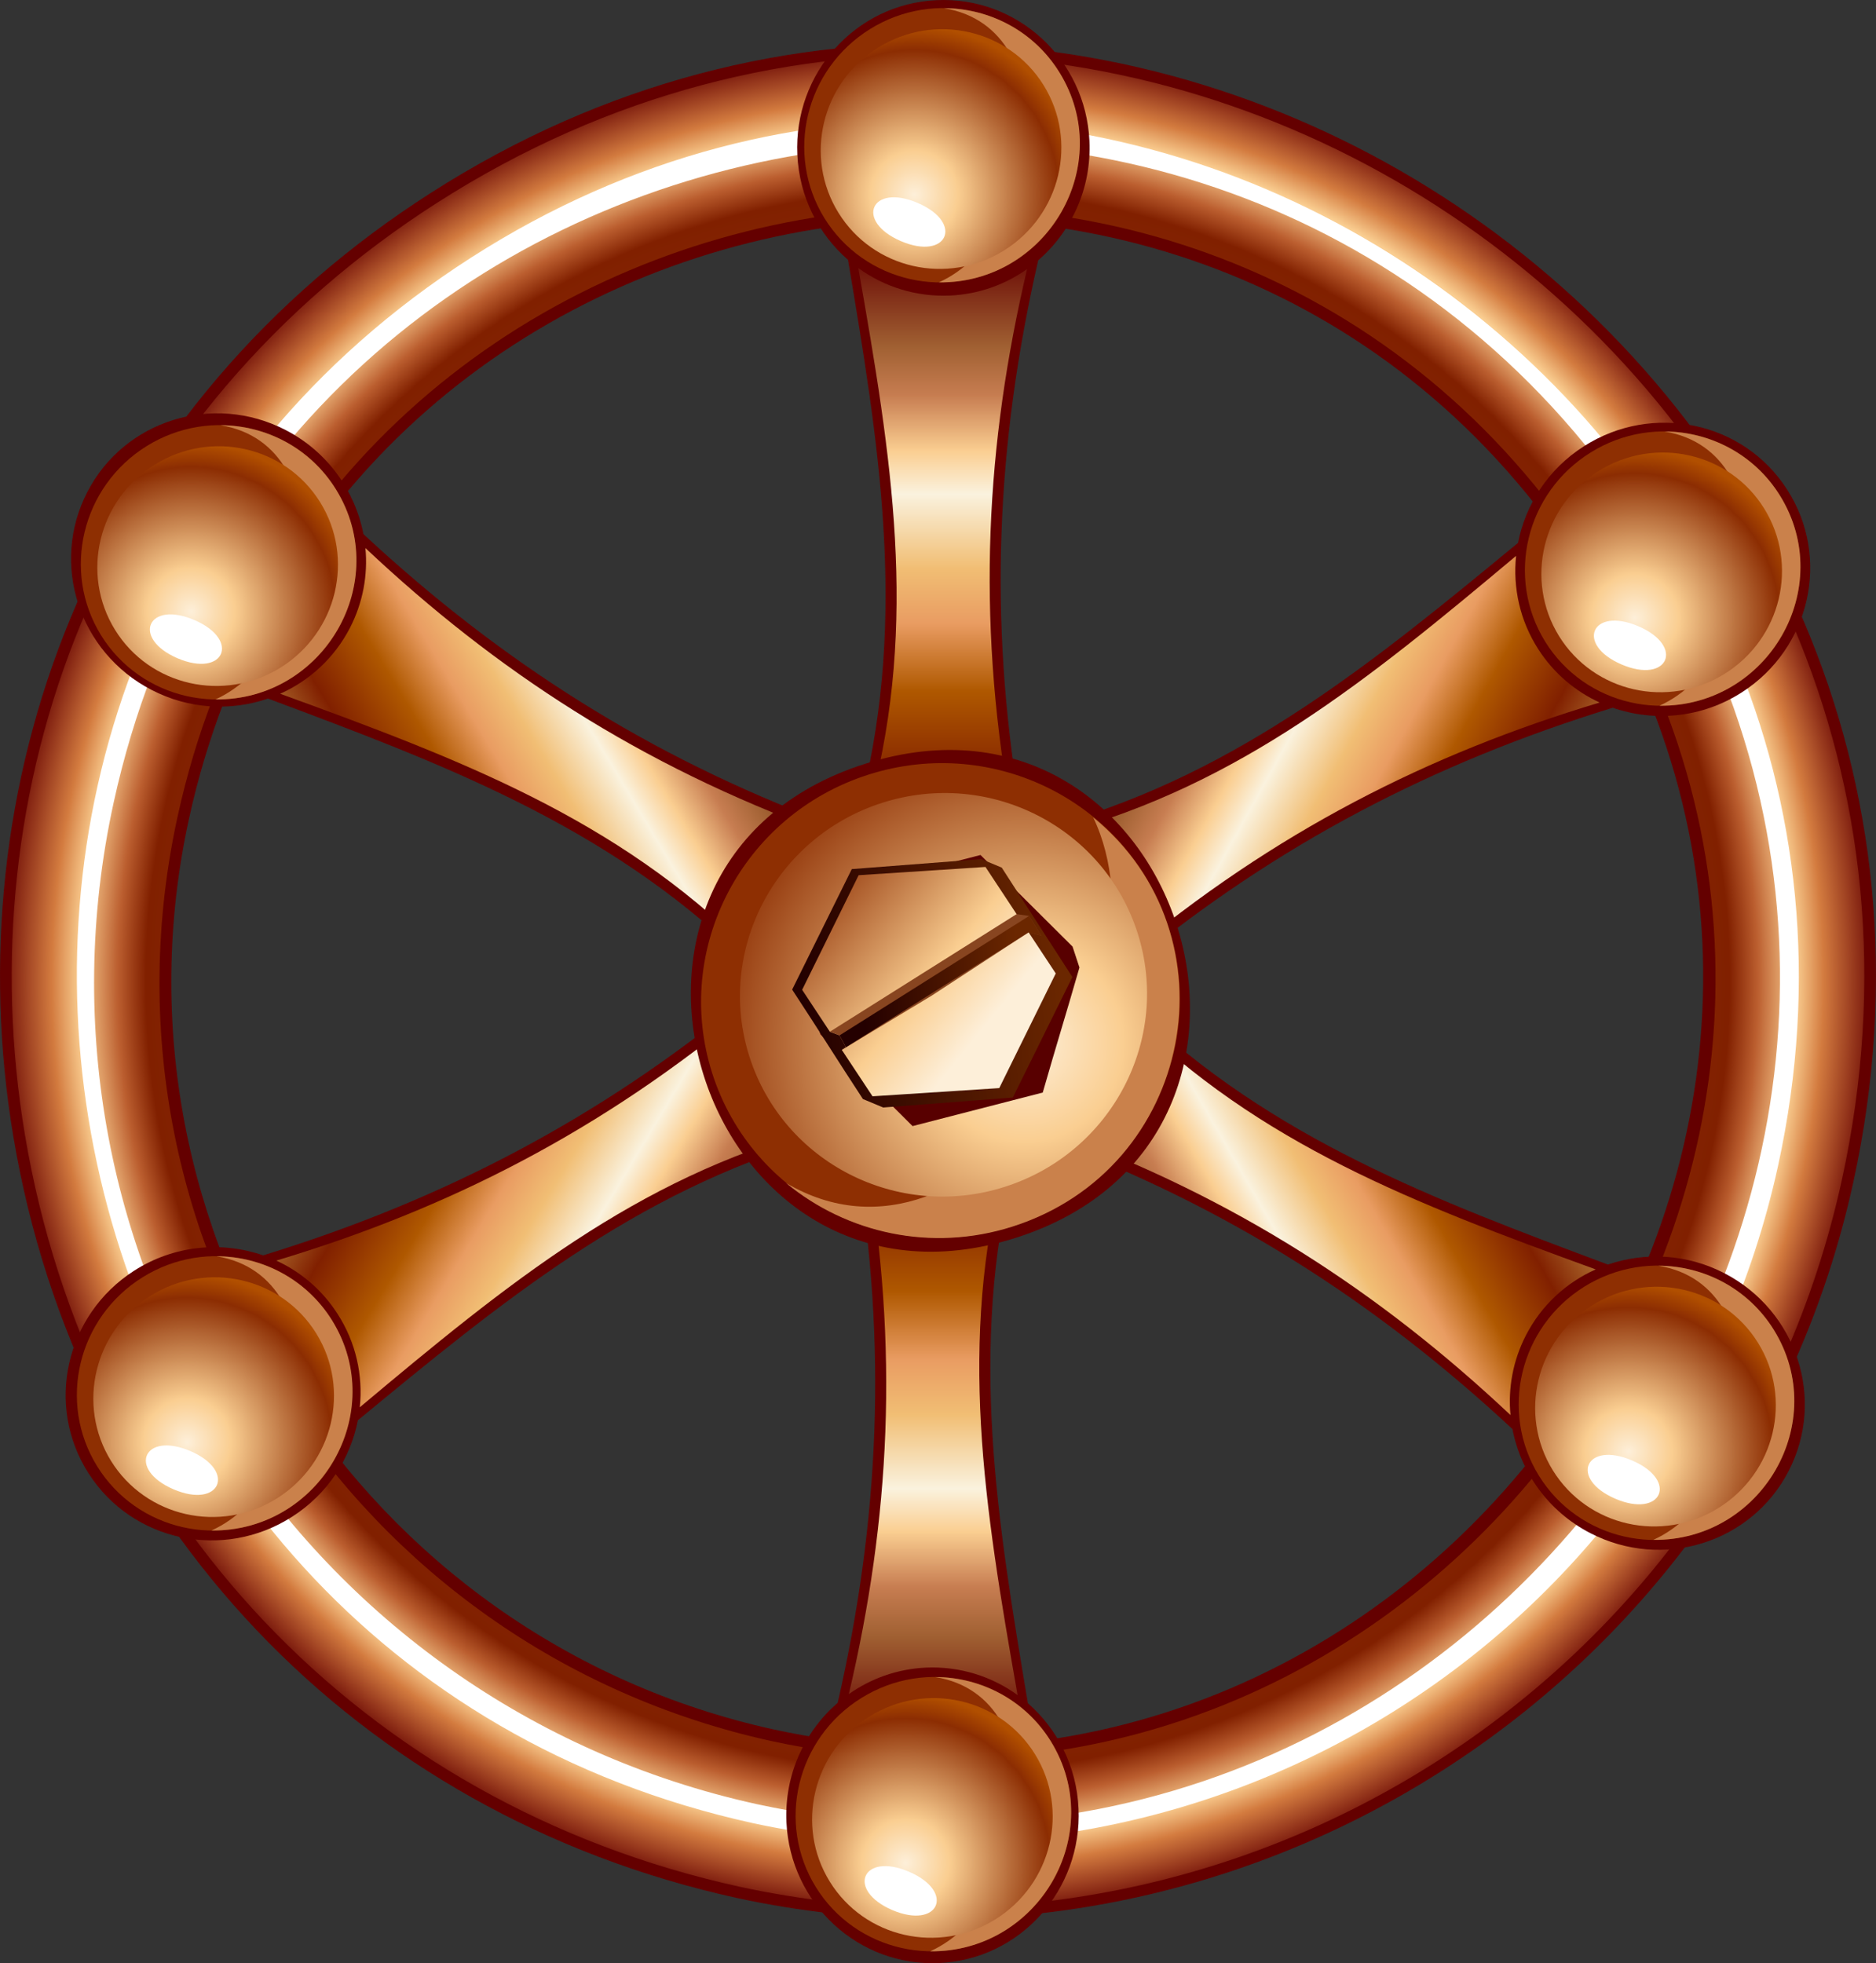 <?xml version="1.0" encoding="UTF-8" standalone="no"?>
<svg
   xmlns:a="http://ns.adobe.com/AdobeSVGViewerExtensions/3.0/"
   xmlns:dc="http://purl.org/dc/elements/1.1/"
   xmlns:cc="http://creativecommons.org/ns#"
   xmlns:rdf="http://www.w3.org/1999/02/22-rdf-syntax-ns#"
   xmlns:svg="http://www.w3.org/2000/svg"
   xmlns="http://www.w3.org/2000/svg"
   xmlns:sodipodi="http://sodipodi.sourceforge.net/DTD/sodipodi-0.dtd"
   xmlns:inkscape="http://www.inkscape.org/namespaces/inkscape"
   version="1.1"
   id="图层_1"
   x="0px"
   y="0px"
   width="43px"
   height="45px"
   viewBox="0 0 43 45"
   enable-background="new 0 0 43 45"
   xml:space="preserve"
   sodipodi:docname="工业管道_52-01.svg"><rect x="0" y="0" width="43" height="45" fill="#333333" stroke="none"/><defs
   id="defs336" /><sodipodi:namedview
   pagecolor="#ffffff"
   bordercolor="#666666"
   borderopacity="1"
   objecttolerance="10"
   gridtolerance="10"
   guidetolerance="10"
   inkscape:pageopacity="0"
   inkscape:pageshadow="2"
   inkscape:window-width="640"
   inkscape:window-height="480"
   id="namedview334" />
<g
   id="g331">
	<path
   fill-rule="evenodd"
   clip-rule="evenodd"
   fill="#640000"
   d="M16.885,43.504C8.156,41.582,1.786,34.862,0.306,26.053   c-0.668-3.992-0.245-8.124,1.304-11.87c1.681-4.07,4.556-7.386,8.255-9.755C25.889-5.845,46.547,8.49,42.48,27.098   C39.952,38.667,28.448,46.005,16.885,43.504L16.885,43.504z M17.729,39.641c15.15,3.276,26.903-13.523,18.514-26.596   C27.843-0.037,7.651,3.58,4.331,18.771C2.268,28.213,8.304,37.564,17.729,39.641z"
   id="path2" />
	
		<radialGradient
   id="SVGID_1_"
   cx="22.07"
   cy="23.711"
   r="21.506"
   gradientTransform="matrix(1.005 0 0 1.005 -0.687 -1.34)"
   gradientUnits="userSpaceOnUse">
		<stop
   offset="0"
   style="stop-color:#B47736"
   id="stop4" />
		<stop
   offset="0.84"
   style="stop-color:#812000"
   id="stop6" />
		<stop
   offset="0.87"
   style="stop-color:#BB5E2F"
   id="stop8" />
		<stop
   offset="0.91"
   style="stop-color:#FACE91"
   id="stop10" />
		<stop
   offset="0.94"
   style="stop-color:#D37B3F"
   id="stop12" />
		<stop
   offset="1"
   style="stop-color:#640000"
   id="stop14" />
		<a:midPointStop
   offset="0"
   style="stop-color:#B47736" />
		<a:midPointStop
   offset="0.5"
   style="stop-color:#B47736" />
		<a:midPointStop
   offset="0.84"
   style="stop-color:#812000" />
		<a:midPointStop
   offset="0.5"
   style="stop-color:#812000" />
		<a:midPointStop
   offset="0.87"
   style="stop-color:#BB5E2F" />
		<a:midPointStop
   offset="0.5"
   style="stop-color:#BB5E2F" />
		<a:midPointStop
   offset="0.91"
   style="stop-color:#FACE91" />
		<a:midPointStop
   offset="0.5"
   style="stop-color:#FACE91" />
		<a:midPointStop
   offset="0.94"
   style="stop-color:#D37B3F" />
		<a:midPointStop
   offset="0.5"
   style="stop-color:#D37B3F" />
		<a:midPointStop
   offset="1"
   style="stop-color:#640000" />
	</radialGradient>
	<path
   fill-rule="evenodd"
   clip-rule="evenodd"
   fill="url(#SVGID_1_)"
   d="M16.941,43.245C28.404,45.724,39.715,38.5,42.219,27.04   C46.236,8.655,25.859-5.506,10.008,4.655c-3.654,2.342-6.49,5.613-8.15,9.632c-1.531,3.699-1.948,7.781-1.287,11.724   C2.03,34.706,8.314,41.345,16.941,43.245L16.941,43.245z M17.672,39.906L17.672,39.906C8.063,37.789,1.968,28.329,4.07,18.717   C7.44,3.291,27.936-0.388,36.467,12.902C45.005,26.205,33.121,43.245,17.672,39.906z"
   id="path17" />
	<path
   fill-rule="evenodd"
   clip-rule="evenodd"
   fill="#FFFFFF"
   d="M17.248,41.787c10.658,2.306,21.178-4.41,23.507-15.066   C44.487,9.643,25.522-3.535,10.803,5.902C-3.947,15.356,0.161,38.023,17.248,41.787L17.248,41.787z M17.345,41.354L17.345,41.354   C6.935,39.061,0.329,28.81,2.605,18.395c3.647-16.693,25.872-20.682,35.104-6.3C46.956,26.503,34.064,44.969,17.345,41.354z"
   id="path19" />
	<path
   fill-rule="evenodd"
   clip-rule="evenodd"
   fill="#640000"
   d="M19.752,18.309c-0.09,1.043,3.644,1.304,3.619,0.149   c-0.709-4.263-0.539-8.279,0.426-12.491c0.759-0.657,1.225-1.65,1.174-2.737c-0.086-1.869-1.655-3.315-3.505-3.226   c-1.851,0.085-3.276,1.672-3.19,3.541c0.044,0.969,0.486,1.824,1.162,2.412C20.134,10.118,20.803,14.077,19.752,18.309z"
   id="path21" />
	<linearGradient
   id="SVGID_2_"
   gradientUnits="userSpaceOnUse"
   x1="21.608"
   y1="5.679"
   x2="21.608"
   y2="19.796">
		<stop
   offset="0"
   style="stop-color:#640000"
   id="stop23" />
		<stop
   offset="0.16"
   style="stop-color:#A06032"
   id="stop25" />
		<stop
   offset="0.24"
   style="stop-color:#C77D51"
   id="stop27" />
		<stop
   offset="0.33"
   style="stop-color:#FACE91"
   id="stop29" />
		<stop
   offset="0.4"
   style="stop-color:#FAF2DE"
   id="stop31" />
		<stop
   offset="0.52"
   style="stop-color:#F1BE74"
   id="stop33" />
		<stop
   offset="0.61"
   style="stop-color:#E99C62"
   id="stop35" />
		<stop
   offset="0.72"
   style="stop-color:#AF5800"
   id="stop37" />
		<stop
   offset="0.87"
   style="stop-color:#812000"
   id="stop39" />
		<stop
   offset="1"
   style="stop-color:#B47736"
   id="stop41" />
		<a:midPointStop
   offset="0"
   style="stop-color:#640000" />
		<a:midPointStop
   offset="0.5"
   style="stop-color:#640000" />
		<a:midPointStop
   offset="0.16"
   style="stop-color:#A06032" />
		<a:midPointStop
   offset="0.5"
   style="stop-color:#A06032" />
		<a:midPointStop
   offset="0.24"
   style="stop-color:#C77D51" />
		<a:midPointStop
   offset="0.5"
   style="stop-color:#C77D51" />
		<a:midPointStop
   offset="0.33"
   style="stop-color:#FACE91" />
		<a:midPointStop
   offset="0.5"
   style="stop-color:#FACE91" />
		<a:midPointStop
   offset="0.4"
   style="stop-color:#FAF2DE" />
		<a:midPointStop
   offset="0.5"
   style="stop-color:#FAF2DE" />
		<a:midPointStop
   offset="0.52"
   style="stop-color:#F1BE74" />
		<a:midPointStop
   offset="0.5"
   style="stop-color:#F1BE74" />
		<a:midPointStop
   offset="0.61"
   style="stop-color:#E99C62" />
		<a:midPointStop
   offset="0.5"
   style="stop-color:#E99C62" />
		<a:midPointStop
   offset="0.72"
   style="stop-color:#AF5800" />
		<a:midPointStop
   offset="0.5"
   style="stop-color:#AF5800" />
		<a:midPointStop
   offset="0.87"
   style="stop-color:#812000" />
		<a:midPointStop
   offset="0.5"
   style="stop-color:#812000" />
		<a:midPointStop
   offset="1"
   style="stop-color:#B47736" />
	</linearGradient>
	<path
   fill-rule="evenodd"
   clip-rule="evenodd"
   fill="url(#SVGID_2_)"
   d="M23.152,18.503c-0.772-4.402-0.551-8.34,0.39-12.336   c-0.502,0.356-1.104,0.576-1.761,0.607c-0.784,0.036-1.517-0.201-2.107-0.629c0.769,4.366,1.371,8.097,0.292,12.206   C19.916,18.899,23.165,19.14,23.152,18.503z"
   id="path44" />
	<path
   fill-rule="evenodd"
   clip-rule="evenodd"
   fill="#640000"
   d="M16.995,21.916c0.859,0.6,2.952-2.504,1.939-3.059   c-4.045-1.52-7.44-3.673-10.604-6.614c-0.19-0.986-0.817-1.886-1.783-2.386c-1.661-0.86-3.7-0.224-4.546,1.422   c-0.853,1.646-0.19,3.674,1.471,4.534c0.86,0.447,1.824,0.49,2.671,0.199C10.094,17.491,13.856,18.892,16.995,21.916z"
   id="path46" />
	<linearGradient
   id="SVGID_3_"
   gradientUnits="userSpaceOnUse"
   x1="17.085"
   y1="14.622"
   x2="8.239"
   y2="19.937">
		<stop
   offset="0"
   style="stop-color:#640000"
   id="stop48" />
		<stop
   offset="0.16"
   style="stop-color:#A06032"
   id="stop50" />
		<stop
   offset="0.24"
   style="stop-color:#C77D51"
   id="stop52" />
		<stop
   offset="0.33"
   style="stop-color:#FACE91"
   id="stop54" />
		<stop
   offset="0.4"
   style="stop-color:#FAF2DE"
   id="stop56" />
		<stop
   offset="0.52"
   style="stop-color:#F1BE74"
   id="stop58" />
		<stop
   offset="0.61"
   style="stop-color:#E99C62"
   id="stop60" />
		<stop
   offset="0.72"
   style="stop-color:#AF5800"
   id="stop62" />
		<stop
   offset="0.87"
   style="stop-color:#812000"
   id="stop64" />
		<stop
   offset="1"
   style="stop-color:#B47736"
   id="stop66" />
		<a:midPointStop
   offset="0"
   style="stop-color:#640000" />
		<a:midPointStop
   offset="0.5"
   style="stop-color:#640000" />
		<a:midPointStop
   offset="0.16"
   style="stop-color:#A06032" />
		<a:midPointStop
   offset="0.5"
   style="stop-color:#A06032" />
		<a:midPointStop
   offset="0.24"
   style="stop-color:#C77D51" />
		<a:midPointStop
   offset="0.5"
   style="stop-color:#C77D51" />
		<a:midPointStop
   offset="0.33"
   style="stop-color:#FACE91" />
		<a:midPointStop
   offset="0.5"
   style="stop-color:#FACE91" />
		<a:midPointStop
   offset="0.4"
   style="stop-color:#FAF2DE" />
		<a:midPointStop
   offset="0.5"
   style="stop-color:#FAF2DE" />
		<a:midPointStop
   offset="0.52"
   style="stop-color:#F1BE74" />
		<a:midPointStop
   offset="0.5"
   style="stop-color:#F1BE74" />
		<a:midPointStop
   offset="0.61"
   style="stop-color:#E99C62" />
		<a:midPointStop
   offset="0.5"
   style="stop-color:#E99C62" />
		<a:midPointStop
   offset="0.72"
   style="stop-color:#AF5800" />
		<a:midPointStop
   offset="0.5"
   style="stop-color:#AF5800" />
		<a:midPointStop
   offset="0.87"
   style="stop-color:#812000" />
		<a:midPointStop
   offset="0.5"
   style="stop-color:#812000" />
		<a:midPointStop
   offset="1"
   style="stop-color:#B47736" />
	</linearGradient>
	<path
   fill-rule="evenodd"
   clip-rule="evenodd"
   fill="url(#SVGID_3_)"
   d="M18.864,19.07c-4.199-1.533-7.498-3.694-10.488-6.507   c0.057,0.612-0.054,1.245-0.355,1.829c-0.359,0.695-0.931,1.211-1.599,1.51c4.168,1.518,7.698,2.861,10.718,5.851   C17.588,22.069,19.423,19.376,18.864,19.07z"
   id="path69" />
	<path
   fill-rule="evenodd"
   clip-rule="evenodd"
   fill="#640000"
   d="M18.742,26.106c0.949-0.443-0.693-3.807-1.68-3.208   c-3.338,2.744-6.901,4.606-11.03,5.877c-0.949-0.329-2.043-0.235-2.958,0.352c-1.575,1.01-2.044,3.092-1.042,4.648   c1,1.561,3.087,2.001,4.662,0.992c0.817-0.521,1.338-1.335,1.509-2.212C11.459,29.871,14.553,27.313,18.742,26.106z"
   id="path71" />
	<linearGradient
   id="SVGID_4_"
   gradientUnits="userSpaceOnUse"
   x1="17.226"
   y1="30.3"
   x2="8.164"
   y2="24.855">
		<stop
   offset="0"
   style="stop-color:#640000"
   id="stop73" />
		<stop
   offset="0.16"
   style="stop-color:#A06032"
   id="stop75" />
		<stop
   offset="0.24"
   style="stop-color:#C77D51"
   id="stop77" />
		<stop
   offset="0.33"
   style="stop-color:#FACE91"
   id="stop79" />
		<stop
   offset="0.4"
   style="stop-color:#FAF2DE"
   id="stop81" />
		<stop
   offset="0.52"
   style="stop-color:#F1BE74"
   id="stop83" />
		<stop
   offset="0.61"
   style="stop-color:#E99C62"
   id="stop85" />
		<stop
   offset="0.72"
   style="stop-color:#AF5800"
   id="stop87" />
		<stop
   offset="0.87"
   style="stop-color:#812000"
   id="stop89" />
		<stop
   offset="1"
   style="stop-color:#B47736"
   id="stop91" />
		<a:midPointStop
   offset="0"
   style="stop-color:#640000" />
		<a:midPointStop
   offset="0.5"
   style="stop-color:#640000" />
		<a:midPointStop
   offset="0.16"
   style="stop-color:#A06032" />
		<a:midPointStop
   offset="0.5"
   style="stop-color:#A06032" />
		<a:midPointStop
   offset="0.24"
   style="stop-color:#C77D51" />
		<a:midPointStop
   offset="0.5"
   style="stop-color:#C77D51" />
		<a:midPointStop
   offset="0.33"
   style="stop-color:#FACE91" />
		<a:midPointStop
   offset="0.5"
   style="stop-color:#FACE91" />
		<a:midPointStop
   offset="0.4"
   style="stop-color:#FAF2DE" />
		<a:midPointStop
   offset="0.5"
   style="stop-color:#FAF2DE" />
		<a:midPointStop
   offset="0.52"
   style="stop-color:#F1BE74" />
		<a:midPointStop
   offset="0.5"
   style="stop-color:#F1BE74" />
		<a:midPointStop
   offset="0.61"
   style="stop-color:#E99C62" />
		<a:midPointStop
   offset="0.5"
   style="stop-color:#E99C62" />
		<a:midPointStop
   offset="0.72"
   style="stop-color:#AF5800" />
		<a:midPointStop
   offset="0.5"
   style="stop-color:#AF5800" />
		<a:midPointStop
   offset="0.87"
   style="stop-color:#812000" />
		<a:midPointStop
   offset="0.5"
   style="stop-color:#812000" />
		<a:midPointStop
   offset="1"
   style="stop-color:#B47736" />
	</linearGradient>
	<path
   fill-rule="evenodd"
   clip-rule="evenodd"
   fill="url(#SVGID_4_)"
   d="M17.212,23.066c-3.427,2.868-6.948,4.646-10.879,5.829   c0.559,0.257,1.05,0.669,1.405,1.223c0.424,0.659,0.584,1.412,0.509,2.139c3.398-2.85,6.327-5.235,10.426-6.355   C19.17,25.671,17.756,22.735,17.212,23.066z"
   id="path94" />
	<path
   fill-rule="evenodd"
   clip-rule="evenodd"
   fill="#640000"
   d="M23.245,26.689c0.09-1.043-3.645-1.303-3.618-0.148   c0.707,4.262,0.538,8.278-0.426,12.49c-0.76,0.657-1.225,1.65-1.175,2.736c0.087,1.87,1.655,3.316,3.505,3.229   c1.851-0.085,3.276-1.674,3.19-3.542c-0.043-0.969-0.487-1.825-1.161-2.413C22.864,34.88,22.195,30.921,23.245,26.689z"
   id="path96" />
	<linearGradient
   id="SVGID_5_"
   gradientUnits="userSpaceOnUse"
   x1="21.39"
   y1="39.768"
   x2="21.39"
   y2="25.649">
		<stop
   offset="0"
   style="stop-color:#640000"
   id="stop98" />
		<stop
   offset="0.16"
   style="stop-color:#A06032"
   id="stop100" />
		<stop
   offset="0.24"
   style="stop-color:#C77D51"
   id="stop102" />
		<stop
   offset="0.33"
   style="stop-color:#FACE91"
   id="stop104" />
		<stop
   offset="0.4"
   style="stop-color:#FAF2DE"
   id="stop106" />
		<stop
   offset="0.52"
   style="stop-color:#F1BE74"
   id="stop108" />
		<stop
   offset="0.61"
   style="stop-color:#E99C62"
   id="stop110" />
		<stop
   offset="0.72"
   style="stop-color:#AF5800"
   id="stop112" />
		<stop
   offset="0.87"
   style="stop-color:#812000"
   id="stop114" />
		<stop
   offset="1"
   style="stop-color:#B47736"
   id="stop116" />
		<a:midPointStop
   offset="0"
   style="stop-color:#640000" />
		<a:midPointStop
   offset="0.5"
   style="stop-color:#640000" />
		<a:midPointStop
   offset="0.16"
   style="stop-color:#A06032" />
		<a:midPointStop
   offset="0.5"
   style="stop-color:#A06032" />
		<a:midPointStop
   offset="0.24"
   style="stop-color:#C77D51" />
		<a:midPointStop
   offset="0.5"
   style="stop-color:#C77D51" />
		<a:midPointStop
   offset="0.33"
   style="stop-color:#FACE91" />
		<a:midPointStop
   offset="0.5"
   style="stop-color:#FACE91" />
		<a:midPointStop
   offset="0.4"
   style="stop-color:#FAF2DE" />
		<a:midPointStop
   offset="0.5"
   style="stop-color:#FAF2DE" />
		<a:midPointStop
   offset="0.52"
   style="stop-color:#F1BE74" />
		<a:midPointStop
   offset="0.5"
   style="stop-color:#F1BE74" />
		<a:midPointStop
   offset="0.61"
   style="stop-color:#E99C62" />
		<a:midPointStop
   offset="0.5"
   style="stop-color:#E99C62" />
		<a:midPointStop
   offset="0.72"
   style="stop-color:#AF5800" />
		<a:midPointStop
   offset="0.5"
   style="stop-color:#AF5800" />
		<a:midPointStop
   offset="0.87"
   style="stop-color:#812000" />
		<a:midPointStop
   offset="0.5"
   style="stop-color:#812000" />
		<a:midPointStop
   offset="1"
   style="stop-color:#B47736" />
	</linearGradient>
	<path
   fill-rule="evenodd"
   clip-rule="evenodd"
   fill="url(#SVGID_5_)"
   d="M19.846,26.495c0.771,4.402,0.551,8.341-0.39,12.337   c0.501-0.355,1.104-0.575,1.76-0.607c0.784-0.036,1.516,0.201,2.108,0.629c-0.77-4.367-1.372-8.098-0.292-12.206   C23.081,26.101,19.833,25.859,19.846,26.495z"
   id="path119" />
	<path
   fill-rule="evenodd"
   clip-rule="evenodd"
   fill="#640000"
   d="M26.001,23.082c-0.858-0.6-2.95,2.504-1.938,3.059   c4.046,1.52,7.439,3.673,10.604,6.615c0.19,0.986,0.817,1.886,1.783,2.385c1.662,0.86,3.699,0.224,4.547-1.422   c0.852-1.646,0.189-3.674-1.471-4.534c-0.861-0.446-1.824-0.489-2.671-0.199C32.903,27.507,29.141,26.106,26.001,23.082z"
   id="path121" />
	<linearGradient
   id="SVGID_6_"
   gradientUnits="userSpaceOnUse"
   x1="25.725"
   y1="30.387"
   x2="34.663"
   y2="25.226">
		<stop
   offset="0"
   style="stop-color:#640000"
   id="stop123" />
		<stop
   offset="0.16"
   style="stop-color:#A06032"
   id="stop125" />
		<stop
   offset="0.24"
   style="stop-color:#C77D51"
   id="stop127" />
		<stop
   offset="0.33"
   style="stop-color:#FACE91"
   id="stop129" />
		<stop
   offset="0.4"
   style="stop-color:#FAF2DE"
   id="stop131" />
		<stop
   offset="0.52"
   style="stop-color:#F1BE74"
   id="stop133" />
		<stop
   offset="0.61"
   style="stop-color:#E99C62"
   id="stop135" />
		<stop
   offset="0.72"
   style="stop-color:#AF5800"
   id="stop137" />
		<stop
   offset="0.87"
   style="stop-color:#812000"
   id="stop139" />
		<stop
   offset="1"
   style="stop-color:#B47736"
   id="stop141" />
		<a:midPointStop
   offset="0"
   style="stop-color:#640000" />
		<a:midPointStop
   offset="0.5"
   style="stop-color:#640000" />
		<a:midPointStop
   offset="0.16"
   style="stop-color:#A06032" />
		<a:midPointStop
   offset="0.5"
   style="stop-color:#A06032" />
		<a:midPointStop
   offset="0.24"
   style="stop-color:#C77D51" />
		<a:midPointStop
   offset="0.5"
   style="stop-color:#C77D51" />
		<a:midPointStop
   offset="0.33"
   style="stop-color:#FACE91" />
		<a:midPointStop
   offset="0.5"
   style="stop-color:#FACE91" />
		<a:midPointStop
   offset="0.4"
   style="stop-color:#FAF2DE" />
		<a:midPointStop
   offset="0.5"
   style="stop-color:#FAF2DE" />
		<a:midPointStop
   offset="0.52"
   style="stop-color:#F1BE74" />
		<a:midPointStop
   offset="0.5"
   style="stop-color:#F1BE74" />
		<a:midPointStop
   offset="0.61"
   style="stop-color:#E99C62" />
		<a:midPointStop
   offset="0.5"
   style="stop-color:#E99C62" />
		<a:midPointStop
   offset="0.72"
   style="stop-color:#AF5800" />
		<a:midPointStop
   offset="0.5"
   style="stop-color:#AF5800" />
		<a:midPointStop
   offset="0.87"
   style="stop-color:#812000" />
		<a:midPointStop
   offset="0.5"
   style="stop-color:#812000" />
		<a:midPointStop
   offset="1"
   style="stop-color:#B47736" />
	</linearGradient>
	<path
   fill-rule="evenodd"
   clip-rule="evenodd"
   fill="url(#SVGID_6_)"
   d="M24.133,25.929c4.198,1.532,7.498,3.694,10.489,6.506   c-0.058-0.612,0.054-1.244,0.354-1.828c0.359-0.696,0.931-1.212,1.599-1.51c-4.167-1.518-7.698-2.861-10.717-5.852   C25.408,22.929,23.575,25.623,24.133,25.929z"
   id="path144" />
	<path
   fill-rule="evenodd"
   clip-rule="evenodd"
   fill="#640000"
   d="M24.255,18.892c-0.948,0.443,0.692,3.807,1.68,3.209   c3.338-2.745,6.901-4.607,11.03-5.878c0.949,0.329,2.042,0.236,2.958-0.352c1.576-1.009,2.044-3.092,1.041-4.647   c-0.998-1.562-3.085-2.002-4.662-0.993c-0.816,0.521-1.336,1.335-1.507,2.213C31.538,15.127,28.444,17.685,24.255,18.892z"
   id="path146" />
	<linearGradient
   id="SVGID_7_"
   gradientUnits="userSpaceOnUse"
   x1="25.827"
   y1="14.933"
   x2="35.075"
   y2="20.059">
		<stop
   offset="0"
   style="stop-color:#640000"
   id="stop148" />
		<stop
   offset="0.16"
   style="stop-color:#A06032"
   id="stop150" />
		<stop
   offset="0.24"
   style="stop-color:#C77D51"
   id="stop152" />
		<stop
   offset="0.33"
   style="stop-color:#FACE91"
   id="stop154" />
		<stop
   offset="0.4"
   style="stop-color:#FAF2DE"
   id="stop156" />
		<stop
   offset="0.52"
   style="stop-color:#F1BE74"
   id="stop158" />
		<stop
   offset="0.61"
   style="stop-color:#E99C62"
   id="stop160" />
		<stop
   offset="0.72"
   style="stop-color:#AF5800"
   id="stop162" />
		<stop
   offset="0.87"
   style="stop-color:#812000"
   id="stop164" />
		<stop
   offset="1"
   style="stop-color:#B47736"
   id="stop166" />
		<a:midPointStop
   offset="0"
   style="stop-color:#640000" />
		<a:midPointStop
   offset="0.5"
   style="stop-color:#640000" />
		<a:midPointStop
   offset="0.16"
   style="stop-color:#A06032" />
		<a:midPointStop
   offset="0.5"
   style="stop-color:#A06032" />
		<a:midPointStop
   offset="0.24"
   style="stop-color:#C77D51" />
		<a:midPointStop
   offset="0.5"
   style="stop-color:#C77D51" />
		<a:midPointStop
   offset="0.33"
   style="stop-color:#FACE91" />
		<a:midPointStop
   offset="0.5"
   style="stop-color:#FACE91" />
		<a:midPointStop
   offset="0.4"
   style="stop-color:#FAF2DE" />
		<a:midPointStop
   offset="0.5"
   style="stop-color:#FAF2DE" />
		<a:midPointStop
   offset="0.52"
   style="stop-color:#F1BE74" />
		<a:midPointStop
   offset="0.5"
   style="stop-color:#F1BE74" />
		<a:midPointStop
   offset="0.61"
   style="stop-color:#E99C62" />
		<a:midPointStop
   offset="0.5"
   style="stop-color:#E99C62" />
		<a:midPointStop
   offset="0.72"
   style="stop-color:#AF5800" />
		<a:midPointStop
   offset="0.5"
   style="stop-color:#AF5800" />
		<a:midPointStop
   offset="0.87"
   style="stop-color:#812000" />
		<a:midPointStop
   offset="0.5"
   style="stop-color:#812000" />
		<a:midPointStop
   offset="1"
   style="stop-color:#B47736" />
	</linearGradient>
	<path
   fill-rule="evenodd"
   clip-rule="evenodd"
   fill="url(#SVGID_7_)"
   d="M25.786,21.932c3.427-2.868,6.948-4.646,10.879-5.829   c-0.559-0.258-1.05-0.669-1.406-1.222c-0.424-0.66-0.583-1.412-0.509-2.139c-3.397,2.849-6.327,5.236-10.426,6.354   C23.825,19.328,25.241,22.263,25.786,21.932z"
   id="path169" />
	<path
   fill-rule="evenodd"
   clip-rule="evenodd"
   fill="#640000"
   d="M19.824,17.509c7.228-2.302,10.689,8.56,3.462,10.863   C16.06,30.678,12.598,19.814,19.824,17.509z"
   id="path171" />
	
		<ellipse
   transform="matrix(-0.304 -0.953 0.953 -0.304 6.246 50.448)"
   fill-rule="evenodd"
   clip-rule="evenodd"
   fill="#8E2F02"
   cx="21.555"
   cy="22.942"
   rx="5.431"
   ry="5.49"
   id="ellipse173" />
	<path
   fill-rule="evenodd"
   clip-rule="evenodd"
   fill="#CA814B"
   d="M25.057,18.735c3.317,2.707,2.306,8.057-1.852,9.381   c-1.859,0.592-3.799,0.15-5.188-1C22.317,29.659,26.947,22.688,25.057,18.735z"
   id="path175" />
	
		<radialGradient
   id="SVGID_8_"
   cx="24.053"
   cy="25.122"
   r="8.647"
   gradientTransform="matrix(1.005 0 0 1.005 -0.687 -1.34)"
   gradientUnits="userSpaceOnUse">
		<stop
   offset="0"
   style="stop-color:#FDEFD9"
   id="stop177" />
		<stop
   offset="0.26"
   style="stop-color:#FACE91"
   id="stop179" />
		<stop
   offset="0.86"
   style="stop-color:#8C2D02"
   id="stop181" />
		<stop
   offset="1"
   style="stop-color:#B14F00"
   id="stop183" />
		<a:midPointStop
   offset="0"
   style="stop-color:#FDEFD9" />
		<a:midPointStop
   offset="0.5"
   style="stop-color:#FDEFD9" />
		<a:midPointStop
   offset="0.26"
   style="stop-color:#FACE91" />
		<a:midPointStop
   offset="0.5"
   style="stop-color:#FACE91" />
		<a:midPointStop
   offset="0.86"
   style="stop-color:#8C2D02" />
		<a:midPointStop
   offset="0.5"
   style="stop-color:#8C2D02" />
		<a:midPointStop
   offset="1"
   style="stop-color:#B14F00" />
	</radialGradient>
	<path
   fill-rule="evenodd"
   clip-rule="evenodd"
   fill="url(#SVGID_8_)"
   d="M20.223,18.401c2.456-0.783,5.077,0.555,5.852,2.985   c0.774,2.43-0.589,5.036-3.046,5.819c-2.454,0.782-5.075-0.554-5.851-2.984C16.402,21.792,17.768,19.184,20.223,18.401z"
   id="path186" />
	<path
   fill-rule="evenodd"
   clip-rule="evenodd"
   fill="#580000"
   d="M20.917,25.812l2.984-0.769c0.326-1.137,0.526-1.769,0.841-2.866   l-0.158-0.48l-2.11-2.099l-2.983,0.768l-0.843,2.865l0.158,0.479L20.917,25.812z"
   id="path188" />
	<linearGradient
   id="SVGID_9_"
   gradientUnits="userSpaceOnUse"
   x1="18.408"
   y1="22.902"
   x2="24.33"
   y2="22.175">
		<stop
   offset="0"
   style="stop-color:#240000"
   id="stop190" />
		<stop
   offset="1"
   style="stop-color:#6B2700"
   id="stop192" />
		<a:midPointStop
   offset="0"
   style="stop-color:#240000" />
		<a:midPointStop
   offset="0.5"
   style="stop-color:#240000" />
		<a:midPointStop
   offset="1"
   style="stop-color:#6B2700" />
	</linearGradient>
	<path
   fill-rule="evenodd"
   clip-rule="evenodd"
   fill="url(#SVGID_9_)"
   d="M19.524,19.921l-1.367,2.762   c0.649,0.989,0.996,1.554,1.622,2.509l0.465,0.194l2.971-0.229l1.365-2.762l-1.619-2.508l-0.468-0.195L19.524,19.921z"
   id="path195" />
	<linearGradient
   id="SVGID_10_"
   gradientUnits="userSpaceOnUse"
   x1="17.683"
   y1="19.576"
   x2="22.568"
   y2="23.532">
		<stop
   offset="0"
   style="stop-color:#640000"
   id="stop197" />
		<stop
   offset="0.14"
   style="stop-color:#8C2D02"
   id="stop199" />
		<stop
   offset="0.74"
   style="stop-color:#FACE91"
   id="stop201" />
		<stop
   offset="1"
   style="stop-color:#FDEFD9"
   id="stop203" />
		<a:midPointStop
   offset="0"
   style="stop-color:#640000" />
		<a:midPointStop
   offset="0.5"
   style="stop-color:#640000" />
		<a:midPointStop
   offset="0.14"
   style="stop-color:#8C2D02" />
		<a:midPointStop
   offset="0.5"
   style="stop-color:#8C2D02" />
		<a:midPointStop
   offset="0.74"
   style="stop-color:#FACE91" />
		<a:midPointStop
   offset="0.5"
   style="stop-color:#FACE91" />
		<a:midPointStop
   offset="1"
   style="stop-color:#FDEFD9" />
	</linearGradient>
	<polygon
   fill-rule="evenodd"
   clip-rule="evenodd"
   fill="url(#SVGID_10_)"
   points="18.386,22.688 19.681,20.061 22.588,19.872    24.199,22.313 22.904,24.941 19.999,25.129 19.295,24.065 19.384,23.994 19.244,23.732 19.021,23.649  "
   id="polygon206" />
	<polygon
   fill-rule="evenodd"
   clip-rule="evenodd"
   fill="#884520"
   points="23.302,20.953 23.589,20.995 23.865,21.444 23.577,21.37    21.349,22.826 19.295,24.065 19.384,23.994 19.244,23.732 19.021,23.649  "
   id="polygon208" />
	<linearGradient
   id="SVGID_11_"
   gradientUnits="userSpaceOnUse"
   x1="19.768"
   y1="22.648"
   x2="23.351"
   y2="22.398">
		<stop
   offset="0"
   style="stop-color:#240000"
   id="stop210" />
		<stop
   offset="1"
   style="stop-color:#6B2700"
   id="stop212" />
		<a:midPointStop
   offset="0"
   style="stop-color:#240000" />
		<a:midPointStop
   offset="0.5"
   style="stop-color:#240000" />
		<a:midPointStop
   offset="1"
   style="stop-color:#6B2700" />
	</linearGradient>
	<polygon
   fill-rule="evenodd"
   clip-rule="evenodd"
   fill="url(#SVGID_11_)"
   points="23.589,20.995 23.865,21.444 23.577,21.37    19.295,24.065 19.384,23.994 19.244,23.732  "
   id="polygon215" />
	<g
   id="g234">
		<path
   fill-rule="evenodd"
   clip-rule="evenodd"
   fill="#8E2F02"
   d="M2.317,14.563c0.913,1.469,2.857,1.912,4.343,0.987    c1.484-0.924,1.952-2.864,1.04-4.334c-0.911-1.471-2.854-1.913-4.34-0.99C1.875,11.151,1.408,13.094,2.317,14.563z"
   id="path217" />
		<path
   fill-rule="evenodd"
   clip-rule="evenodd"
   fill="#CA814B"
   d="M4.938,16.032c2.48,0.03,4.072-2.701,2.762-4.815    C7.114,10.271,6.1,9.75,5.055,9.747C7.9,10.209,7.271,14.986,4.938,16.032z"
   id="path219" />
		
			<radialGradient
   id="SVGID_12_"
   cx="5.042"
   cy="15.281"
   r="3.832"
   gradientTransform="matrix(1.005 0 0 1.005 -0.687 -1.34)"
   gradientUnits="userSpaceOnUse">
			<stop
   offset="0"
   style="stop-color:#FDEFD9"
   id="stop221" />
			<stop
   offset="0.26"
   style="stop-color:#FACE91"
   id="stop223" />
			<stop
   offset="0.86"
   style="stop-color:#8C2D02"
   id="stop225" />
			<stop
   offset="1"
   style="stop-color:#B14F00"
   id="stop227" />
			<a:midPointStop
   offset="0"
   style="stop-color:#FDEFD9" />
			<a:midPointStop
   offset="0.5"
   style="stop-color:#FDEFD9" />
			<a:midPointStop
   offset="0.26"
   style="stop-color:#FACE91" />
			<a:midPointStop
   offset="0.5"
   style="stop-color:#FACE91" />
			<a:midPointStop
   offset="0.86"
   style="stop-color:#8C2D02" />
			<a:midPointStop
   offset="0.5"
   style="stop-color:#8C2D02" />
			<a:midPointStop
   offset="1"
   style="stop-color:#B14F00" />
		</radialGradient>
		<path
   fill-rule="evenodd"
   clip-rule="evenodd"
   fill="url(#SVGID_12_)"
   d="M2.638,14.44c0.796,1.283,2.494,1.669,3.793,0.862    c1.298-0.81,1.705-2.506,0.908-3.789s-2.495-1.67-3.792-0.863C2.249,11.458,1.841,13.154,2.638,14.44z"
   id="path230" />
		<path
   fill-rule="evenodd"
   clip-rule="evenodd"
   fill="#FFFFFF"
   d="M4.068,15.088c1.066,0.456,1.456-0.418,0.387-0.876    C3.387,13.753,3.002,14.627,4.068,15.088z"
   id="path232" />
	</g>
	<g
   id="g253">
		<path
   fill-rule="evenodd"
   clip-rule="evenodd"
   fill="#8E2F02"
   d="M18.899,5.004c0.913,1.469,2.855,1.912,4.341,0.987    s1.953-2.866,1.041-4.335c-0.911-1.47-2.854-1.912-4.34-0.989C18.456,1.591,17.989,3.532,18.899,5.004z"
   id="path236" />
		<path
   fill-rule="evenodd"
   clip-rule="evenodd"
   fill="#CA814B"
   d="M21.52,6.472c2.479,0.03,4.072-2.701,2.762-4.815    c-0.586-0.946-1.602-1.467-2.645-1.469C24.481,0.649,23.851,5.427,21.52,6.472z"
   id="path238" />
		
			<radialGradient
   id="SVGID_13_"
   cx="21.537"
   cy="5.77"
   r="3.833"
   gradientTransform="matrix(1.005 0 0 1.005 -0.687 -1.34)"
   gradientUnits="userSpaceOnUse">
			<stop
   offset="0"
   style="stop-color:#FDEFD9"
   id="stop240" />
			<stop
   offset="0.26"
   style="stop-color:#FACE91"
   id="stop242" />
			<stop
   offset="0.86"
   style="stop-color:#8C2D02"
   id="stop244" />
			<stop
   offset="1"
   style="stop-color:#B14F00"
   id="stop246" />
			<a:midPointStop
   offset="0"
   style="stop-color:#FDEFD9" />
			<a:midPointStop
   offset="0.5"
   style="stop-color:#FDEFD9" />
			<a:midPointStop
   offset="0.26"
   style="stop-color:#FACE91" />
			<a:midPointStop
   offset="0.5"
   style="stop-color:#FACE91" />
			<a:midPointStop
   offset="0.86"
   style="stop-color:#8C2D02" />
			<a:midPointStop
   offset="0.5"
   style="stop-color:#8C2D02" />
			<a:midPointStop
   offset="1"
   style="stop-color:#B14F00" />
		</radialGradient>
		<path
   fill-rule="evenodd"
   clip-rule="evenodd"
   fill="url(#SVGID_13_)"
   d="M19.22,4.88c0.795,1.283,2.492,1.67,3.792,0.862    c1.298-0.809,1.705-2.505,0.909-3.788c-0.798-1.285-2.496-1.67-3.792-0.863C18.83,1.897,18.422,3.595,19.22,4.88z"
   id="path249" />
		<path
   fill-rule="evenodd"
   clip-rule="evenodd"
   fill="#FFFFFF"
   d="M20.648,5.526c1.066,0.457,1.457-0.416,0.387-0.874    C19.968,4.192,19.583,5.066,20.648,5.526z"
   id="path251" />
	</g>
	<g
   id="g272">
		<path
   fill-rule="evenodd"
   clip-rule="evenodd"
   fill="#8E2F02"
   d="M18.701,43.257c0.912,1.47,2.855,1.912,4.342,0.987    c1.484-0.925,1.952-2.865,1.041-4.335c-0.912-1.47-2.854-1.912-4.341-0.988C18.258,39.845,17.791,41.786,18.701,43.257z"
   id="path255" />
		<path
   fill-rule="evenodd"
   clip-rule="evenodd"
   fill="#CA814B"
   d="M21.321,44.727c2.479,0.029,4.072-2.703,2.763-4.817    c-0.587-0.946-1.603-1.466-2.646-1.469C24.283,38.902,23.652,43.68,21.321,44.727z"
   id="path257" />
		
			<radialGradient
   id="SVGID_14_"
   cx="21.339"
   cy="43.824"
   r="3.832"
   gradientTransform="matrix(1.005 0 0 1.005 -0.687 -1.34)"
   gradientUnits="userSpaceOnUse">
			<stop
   offset="0"
   style="stop-color:#FDEFD9"
   id="stop259" />
			<stop
   offset="0.26"
   style="stop-color:#FACE91"
   id="stop261" />
			<stop
   offset="0.86"
   style="stop-color:#8C2D02"
   id="stop263" />
			<stop
   offset="1"
   style="stop-color:#B14F00"
   id="stop265" />
			<a:midPointStop
   offset="0"
   style="stop-color:#FDEFD9" />
			<a:midPointStop
   offset="0.5"
   style="stop-color:#FDEFD9" />
			<a:midPointStop
   offset="0.26"
   style="stop-color:#FACE91" />
			<a:midPointStop
   offset="0.5"
   style="stop-color:#FACE91" />
			<a:midPointStop
   offset="0.86"
   style="stop-color:#8C2D02" />
			<a:midPointStop
   offset="0.5"
   style="stop-color:#8C2D02" />
			<a:midPointStop
   offset="1"
   style="stop-color:#B14F00" />
		</radialGradient>
		<path
   fill-rule="evenodd"
   clip-rule="evenodd"
   fill="url(#SVGID_14_)"
   d="M19.021,43.133c0.797,1.284,2.494,1.67,3.793,0.862    c1.298-0.808,1.704-2.505,0.908-3.788c-0.797-1.284-2.494-1.669-3.79-0.863C18.633,40.151,18.224,41.849,19.021,43.133z"
   id="path268" />
		<path
   fill-rule="evenodd"
   clip-rule="evenodd"
   fill="#FFFFFF"
   d="M20.45,43.781c1.067,0.455,1.458-0.418,0.387-0.877    C19.769,42.444,19.385,43.319,20.45,43.781z"
   id="path270" />
	</g>
	<g
   id="g291">
		<path
   fill-rule="evenodd"
   clip-rule="evenodd"
   fill="#8E2F02"
   d="M2.228,33.611c0.912,1.471,2.855,1.914,4.342,0.989    c1.485-0.924,1.951-2.866,1.041-4.336c-0.912-1.47-2.856-1.912-4.341-0.988C1.783,30.201,1.316,32.142,2.228,33.611z"
   id="path274" />
		<path
   fill-rule="evenodd"
   clip-rule="evenodd"
   fill="#CA814B"
   d="M4.848,35.081c2.479,0.029,4.073-2.7,2.763-4.816    c-0.588-0.945-1.603-1.466-2.647-1.469C7.809,29.259,7.179,34.036,4.848,35.081z"
   id="path276" />
		
			<radialGradient
   id="SVGID_15_"
   cx="4.951"
   cy="34.23"
   r="3.833"
   gradientTransform="matrix(1.005 0 0 1.005 -0.687 -1.34)"
   gradientUnits="userSpaceOnUse">
			<stop
   offset="0"
   style="stop-color:#FDEFD9"
   id="stop278" />
			<stop
   offset="0.26"
   style="stop-color:#FACE91"
   id="stop280" />
			<stop
   offset="0.86"
   style="stop-color:#8C2D02"
   id="stop282" />
			<stop
   offset="1"
   style="stop-color:#B14F00"
   id="stop284" />
			<a:midPointStop
   offset="0"
   style="stop-color:#FDEFD9" />
			<a:midPointStop
   offset="0.5"
   style="stop-color:#FDEFD9" />
			<a:midPointStop
   offset="0.26"
   style="stop-color:#FACE91" />
			<a:midPointStop
   offset="0.5"
   style="stop-color:#FACE91" />
			<a:midPointStop
   offset="0.86"
   style="stop-color:#8C2D02" />
			<a:midPointStop
   offset="0.5"
   style="stop-color:#8C2D02" />
			<a:midPointStop
   offset="1"
   style="stop-color:#B14F00" />
		</radialGradient>
		<path
   fill-rule="evenodd"
   clip-rule="evenodd"
   fill="url(#SVGID_15_)"
   d="M2.546,33.489c0.797,1.282,2.495,1.67,3.794,0.861    c1.298-0.808,1.705-2.504,0.908-3.787c-0.797-1.285-2.496-1.67-3.792-0.865C2.157,30.508,1.75,32.204,2.546,33.489z"
   id="path287" />
		<path
   fill-rule="evenodd"
   clip-rule="evenodd"
   fill="#FFFFFF"
   d="M3.977,34.137c1.066,0.457,1.456-0.417,0.386-0.876    C3.294,32.802,2.91,33.677,3.977,34.137z"
   id="path289" />
	</g>
	<g
   id="g310">
		<path
   fill-rule="evenodd"
   clip-rule="evenodd"
   fill="#8E2F02"
   d="M35.275,33.828c0.912,1.47,2.855,1.912,4.341,0.988    c1.484-0.924,1.952-2.867,1.041-4.335c-0.911-1.47-2.855-1.913-4.342-0.989C34.831,30.417,34.365,32.358,35.275,33.828z"
   id="path293" />
		<path
   fill-rule="evenodd"
   clip-rule="evenodd"
   fill="#CA814B"
   d="M37.896,35.296c2.479,0.031,4.072-2.7,2.762-4.814    c-0.588-0.946-1.603-1.467-2.646-1.469C40.857,29.474,40.226,34.253,37.896,35.296z"
   id="path295" />
		
			<radialGradient
   id="SVGID_16_"
   cx="37.826"
   cy="34.445"
   r="3.833"
   gradientTransform="matrix(1.005 0 0 1.005 -0.687 -1.34)"
   gradientUnits="userSpaceOnUse">
			<stop
   offset="0"
   style="stop-color:#FDEFD9"
   id="stop297" />
			<stop
   offset="0.26"
   style="stop-color:#FACE91"
   id="stop299" />
			<stop
   offset="0.86"
   style="stop-color:#8C2D02"
   id="stop301" />
			<stop
   offset="1"
   style="stop-color:#B14F00"
   id="stop303" />
			<a:midPointStop
   offset="0"
   style="stop-color:#FDEFD9" />
			<a:midPointStop
   offset="0.5"
   style="stop-color:#FDEFD9" />
			<a:midPointStop
   offset="0.26"
   style="stop-color:#FACE91" />
			<a:midPointStop
   offset="0.5"
   style="stop-color:#FACE91" />
			<a:midPointStop
   offset="0.86"
   style="stop-color:#8C2D02" />
			<a:midPointStop
   offset="0.5"
   style="stop-color:#8C2D02" />
			<a:midPointStop
   offset="1"
   style="stop-color:#B14F00" />
		</radialGradient>
		<path
   fill-rule="evenodd"
   clip-rule="evenodd"
   fill="url(#SVGID_16_)"
   d="M35.594,33.705c0.797,1.284,2.495,1.67,3.794,0.861    c1.298-0.807,1.705-2.505,0.908-3.786c-0.798-1.286-2.496-1.671-3.793-0.864C35.206,30.724,34.798,32.419,35.594,33.705z"
   id="path306" />
		<path
   fill-rule="evenodd"
   clip-rule="evenodd"
   fill="#FFFFFF"
   d="M37.024,34.353c1.066,0.457,1.456-0.418,0.386-0.876    C36.344,33.017,35.957,33.892,37.024,34.353z"
   id="path308" />
	</g>
	<g
   id="g329">
		<path
   fill-rule="evenodd"
   clip-rule="evenodd"
   fill="#8E2F02"
   d="M35.417,14.707c0.913,1.47,2.856,1.912,4.343,0.988    c1.485-0.925,1.95-2.867,1.039-4.336c-0.91-1.469-2.854-1.912-4.339-0.988C34.973,11.295,34.508,13.236,35.417,14.707z"
   id="path312" />
		<path
   fill-rule="evenodd"
   clip-rule="evenodd"
   fill="#CA814B"
   d="M38.037,16.176c2.48,0.029,4.072-2.701,2.762-4.816    c-0.586-0.945-1.601-1.466-2.646-1.469C40.998,10.353,40.368,15.131,38.037,16.176z"
   id="path314" />
		
			<radialGradient
   id="SVGID_17_"
   cx="37.969"
   cy="15.423"
   r="3.832"
   gradientTransform="matrix(1.005 0 0 1.005 -0.687 -1.34)"
   gradientUnits="userSpaceOnUse">
			<stop
   offset="0"
   style="stop-color:#FDEFD9"
   id="stop316" />
			<stop
   offset="0.26"
   style="stop-color:#FACE91"
   id="stop318" />
			<stop
   offset="0.86"
   style="stop-color:#8C2D02"
   id="stop320" />
			<stop
   offset="1"
   style="stop-color:#B14F00"
   id="stop322" />
			<a:midPointStop
   offset="0"
   style="stop-color:#FDEFD9" />
			<a:midPointStop
   offset="0.5"
   style="stop-color:#FDEFD9" />
			<a:midPointStop
   offset="0.26"
   style="stop-color:#FACE91" />
			<a:midPointStop
   offset="0.5"
   style="stop-color:#FACE91" />
			<a:midPointStop
   offset="0.86"
   style="stop-color:#8C2D02" />
			<a:midPointStop
   offset="0.5"
   style="stop-color:#8C2D02" />
			<a:midPointStop
   offset="1"
   style="stop-color:#B14F00" />
		</radialGradient>
		<path
   fill-rule="evenodd"
   clip-rule="evenodd"
   fill="url(#SVGID_17_)"
   d="M35.736,14.583c0.797,1.284,2.495,1.671,3.794,0.862    c1.298-0.808,1.705-2.504,0.908-3.787c-0.797-1.286-2.495-1.67-3.792-0.865C35.349,11.602,34.941,13.299,35.736,14.583z"
   id="path325" />
		<path
   fill-rule="evenodd"
   clip-rule="evenodd"
   fill="#FFFFFF"
   d="M37.167,15.23c1.067,0.457,1.457-0.416,0.387-0.875    C36.484,13.896,36.101,14.771,37.167,15.23z"
   id="path327" />
	</g>
</g>
</svg>
